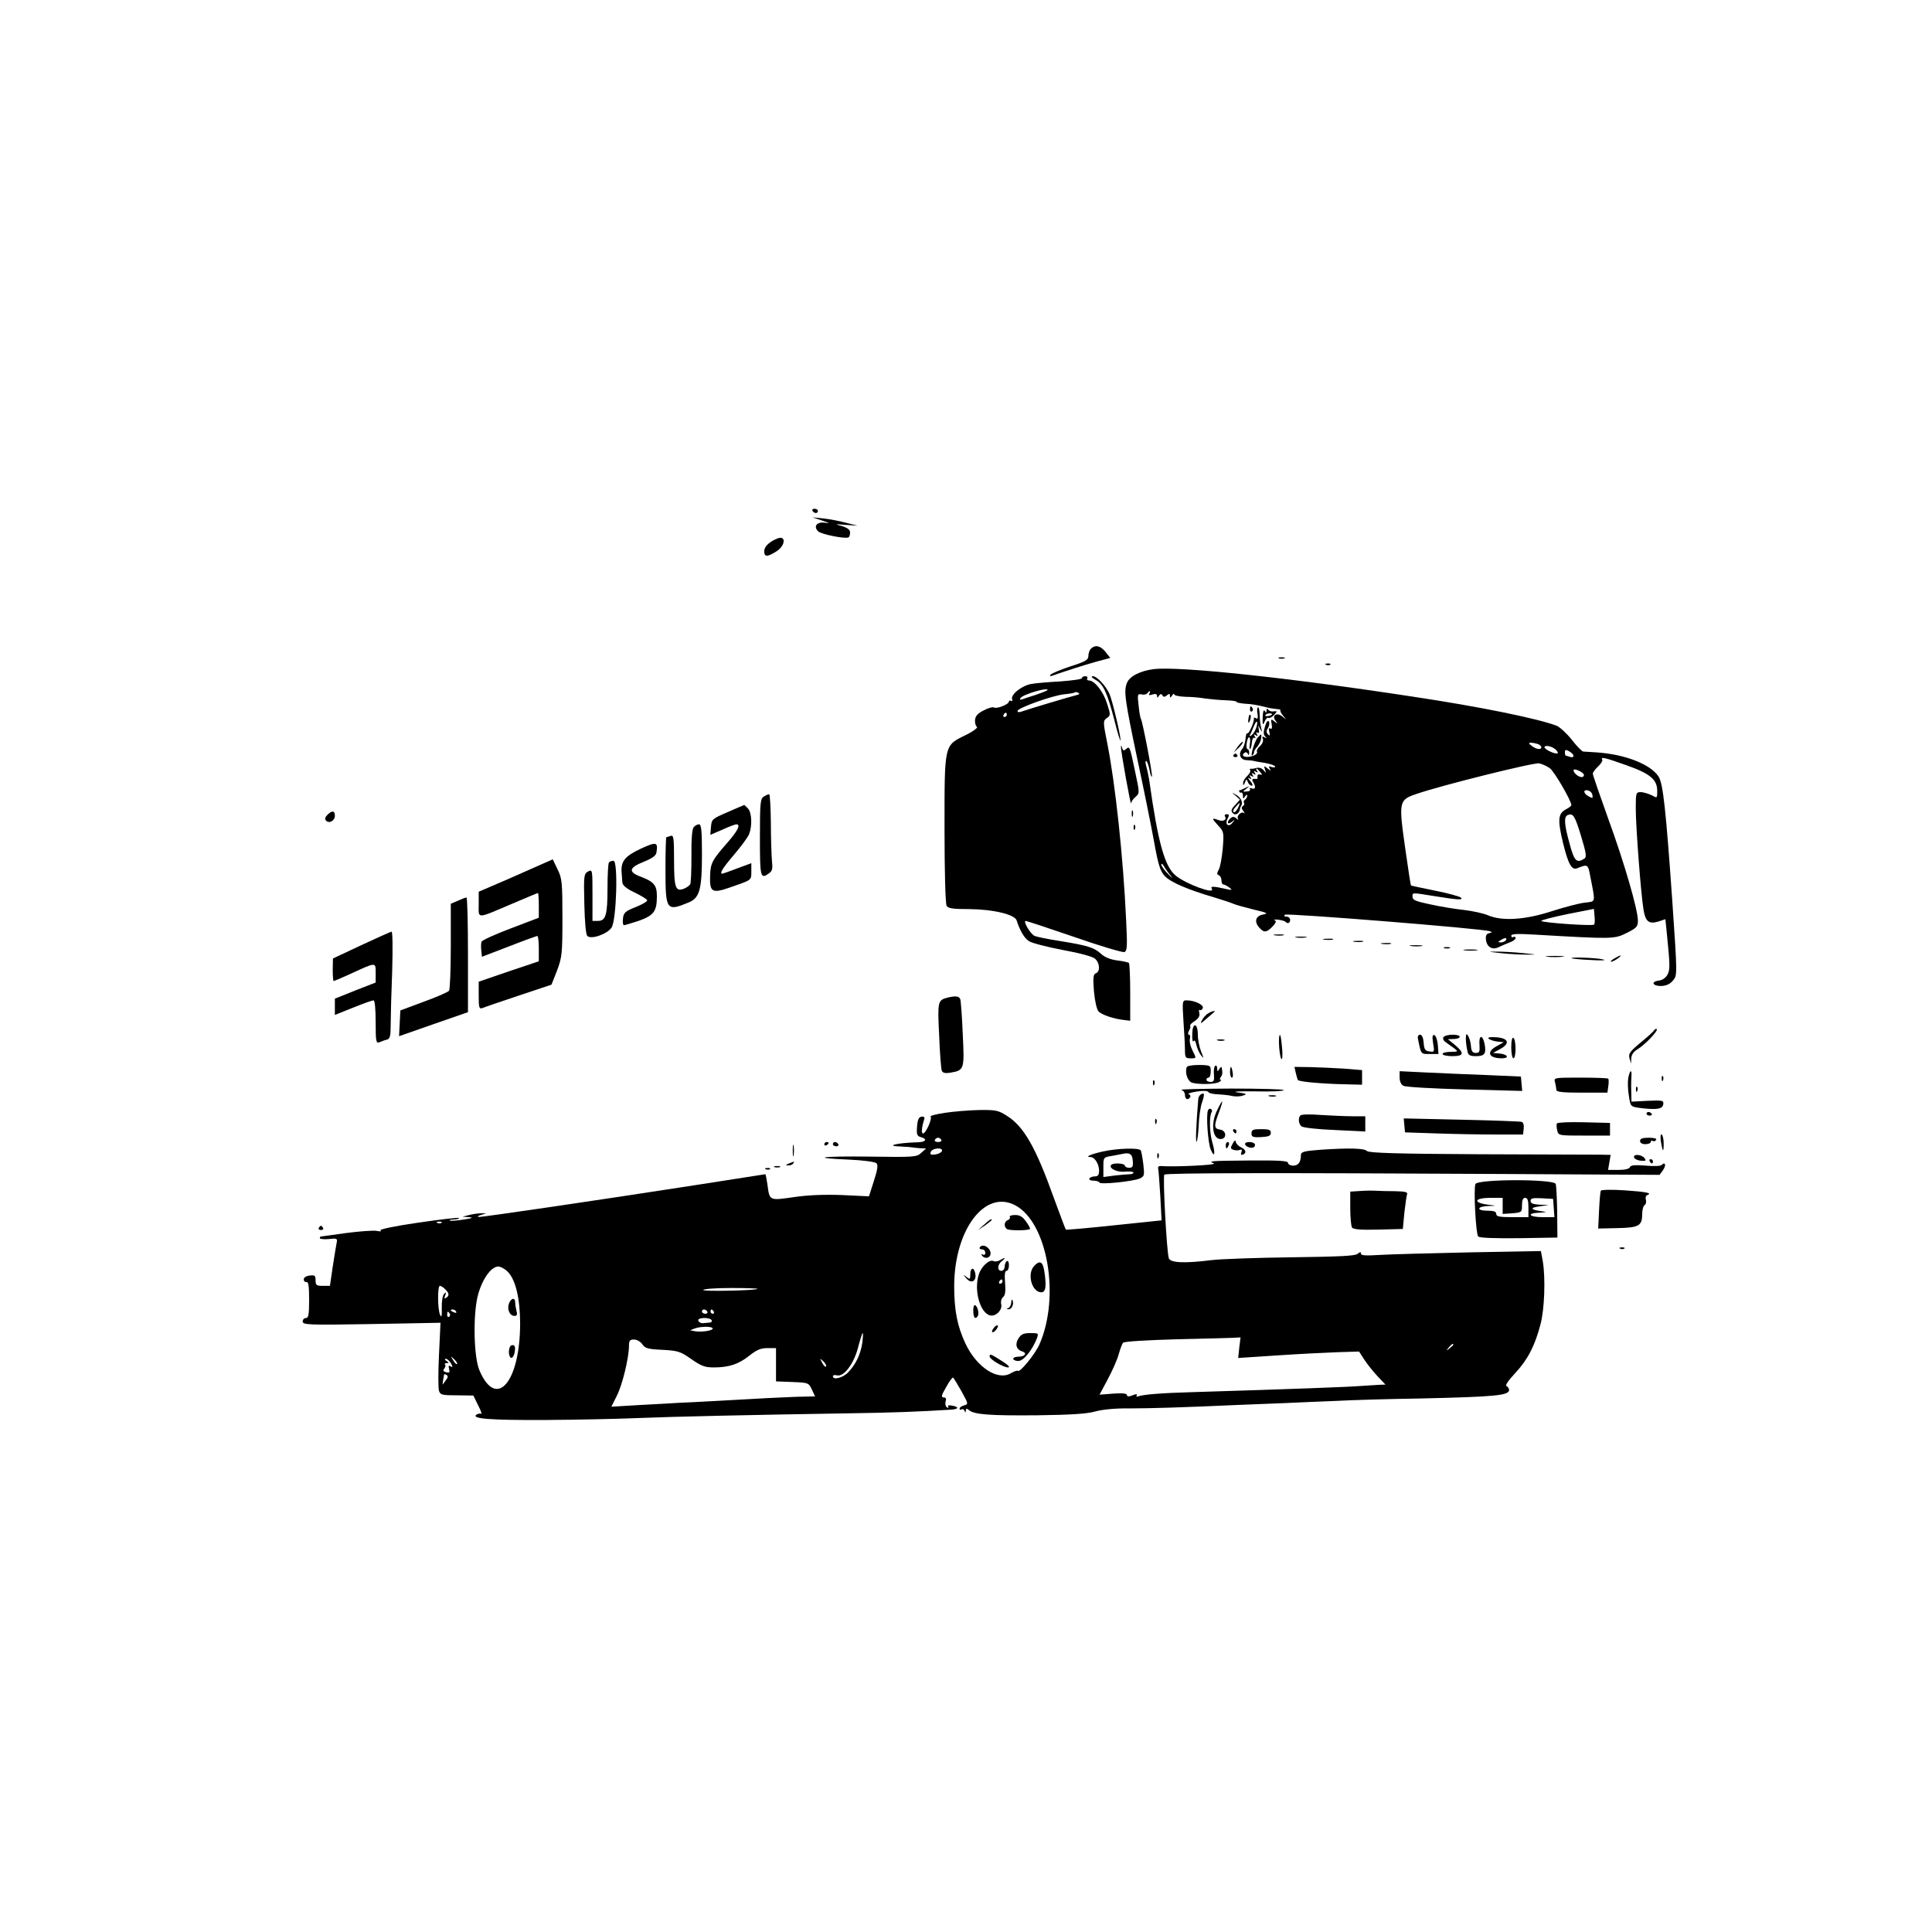 <svg version="1.0" xmlns="http://www.w3.org/2000/svg"
 width="30pt" height="30pt" viewBox="0 0 900 460"
 preserveAspectRatio="xMidYMid meet">

<g transform="translate(0,460) scale(0.1,-0.1)"
fill="#000000" stroke="none">
<path d="M3785 4420 c3 -5 10 -10 16 -10 5 0 9 5 9 10 0 6 -7 10 -16 10 -8 0
-12 -4 -9 -10z"/>
<path d="M3830 4375 c36 -12 38 -14 12 -10 -37 5 -54 -17 -31 -40 14 -14 128
-37 142 -28 4 2 7 12 7 23 0 12 -12 21 -37 29 -36 10 -36 10 17 6 l55 -4 -55
14 c-30 8 -77 17 -105 20 l-50 5 45 -15z"/>
<path d="M3620 4291 c-37 -15 -60 -38 -60 -58 0 -28 13 -29 56 -2 44 27 47 78
4 60z"/>
<path d="M5082 3778 c-7 -7 -12 -22 -12 -34 0 -18 -13 -26 -86 -49 -47 -16
-88 -33 -91 -39 -4 -5 0 -7 8 -4 50 18 153 51 207 66 l64 17 -22 28 c-23 29
-48 35 -68 15z"/>
<path d="M5958 3733 c6 -2 18 -2 25 0 6 3 1 5 -13 5 -14 0 -19 -2 -12 -5z"/>
<path d="M6178 3703 c7 -3 16 -2 19 1 4 3 -2 6 -13 5 -11 0 -14 -3 -6 -6z"/>
<path d="M5375 3683 c-63 -8 -113 -33 -125 -64 -16 -38 -10 -79 50 -364 27
-126 61 -293 75 -370 21 -117 30 -144 52 -167 27 -28 105 -62 228 -98 39 -12
79 -25 90 -30 11 -5 54 -17 95 -27 63 -15 70 -18 45 -23 -36 -6 -44 -33 -19
-61 22 -25 34 -24 62 5 16 17 19 26 10 29 -7 3 -1 4 15 3 15 -2 30 -6 34 -9
11 -12 23 -8 23 8 0 8 -8 15 -17 15 -10 0 -13 3 -7 9 9 8 923 -65 954 -77 12
-4 12 -6 -3 -9 -13 -3 -17 -12 -15 -30 4 -35 30 -50 60 -35 13 6 35 16 51 22
15 5 27 14 27 20 0 6 -4 8 -10 5 -5 -3 -10 -1 -10 6 0 9 27 10 113 5 360 -21
367 -21 425 8 46 23 52 30 52 57 0 52 -65 275 -140 480 -38 106 -70 198 -70
205 0 6 11 21 25 34 13 12 22 27 19 31 -9 15 12 10 113 -26 110 -39 143 -66
143 -120 0 -34 0 -34 -27 -19 -16 7 -38 14 -50 14 -22 0 -23 -4 -23 -77 0 -82
24 -399 36 -470 9 -56 25 -69 69 -56 l33 11 6 -59 c16 -158 16 -175 4 -199 -9
-16 -24 -26 -41 -28 -40 -5 -27 -27 14 -25 22 1 40 10 52 25 21 25 21 22 -3
373 -30 428 -43 546 -64 578 -39 58 -157 103 -287 112 -30 2 -59 4 -64 4 -6 1
-30 25 -53 55 -24 30 -56 59 -70 65 -86 33 -352 88 -672 136 -583 89 -1087
142 -1205 128z m-21 -114 c-4 -8 0 -9 15 -4 14 4 21 2 21 -7 0 -10 2 -10 9 1
6 9 10 10 16 2 5 -9 10 -9 21 0 11 9 14 8 14 -2 0 -11 2 -11 10 1 5 8 10 11
10 5 0 -5 24 -10 53 -11 28 0 70 -4 92 -8 22 -3 64 -7 93 -8 28 -1 52 -4 52
-7 0 -4 17 -7 37 -9 38 -2 59 -6 103 -17 14 -4 35 -7 47 -8 12 -1 20 -3 18 -6
-3 -2 3 -14 12 -25 18 -21 18 -21 -3 -4 -26 22 -52 5 -31 -21 11 -14 10 -14
-6 -2 -16 13 -18 12 -13 -13 3 -17 1 -24 -6 -20 -7 5 -9 -1 -5 -16 4 -17 3
-20 -6 -11 -9 9 -9 16 0 30 6 10 8 23 4 30 -5 7 -12 -2 -18 -23 -8 -25 -8 -38
1 -47 8 -9 8 -10 -3 -4 -11 6 -13 4 -8 -7 3 -9 -2 -23 -13 -33 -11 -10 -17
-21 -15 -26 7 -10 -15 -23 -42 -25 -23 -1 -31 10 -14 20 5 4 12 0 14 -6 3 -8
6 -6 6 5 1 9 -3 17 -7 17 -5 0 -7 13 -4 30 2 16 8 28 12 25 4 -2 5 -17 2 -32
-2 -16 -2 -25 2 -22 3 3 7 17 8 32 1 14 6 23 12 20 5 -4 6 -1 1 7 -6 9 -4 11
5 5 9 -6 11 -4 5 5 -5 8 -4 11 3 7 6 -5 9 1 6 15 -4 22 -4 22 6 3 9 -18 10
-17 5 5 -4 14 -7 42 -7 62 -1 21 -4 35 -8 33 -4 -3 -5 -17 -2 -31 3 -19 1 -25
-7 -20 -6 4 -11 4 -10 -1 3 -14 -23 -73 -30 -69 -4 3 -8 -10 -9 -27 -2 -17 -8
-38 -16 -47 -19 -22 -8 -50 20 -51 13 -1 27 -2 32 -3 4 -2 28 -6 55 -10 26 -5
47 -12 47 -17 0 -5 -7 -5 -17 -2 -12 5 -14 3 -8 -8 7 -11 5 -11 -10 1 -17 14
-18 13 -12 -5 6 -17 5 -18 -5 -5 -12 14 -25 17 -45 10 -5 -1 -12 -2 -16 -1 -5
1 -6 -3 -3 -7 3 -5 -3 -17 -14 -27 -11 -10 -20 -25 -19 -34 0 -12 2 -11 8 3 7
18 8 18 14 3 3 -9 12 -17 18 -17 7 0 4 9 -7 22 -10 12 -13 18 -5 13 10 -6 12
-4 6 5 -6 9 -4 11 5 5 9 -6 11 -4 5 5 -6 9 -4 11 5 5 9 -6 11 -4 5 5 -6 9 -4
11 5 5 9 -5 11 -4 6 3 -10 17 -1 15 14 -4 11 -12 11 -15 -1 -12 -8 2 -13 -3
-11 -10 1 -6 -1 -11 -5 -11 -18 3 -24 -2 -16 -13 14 -23 12 -37 -5 -31 -8 4
-13 2 -9 -3 3 -6 -4 -11 -15 -11 -20 -2 -20 -1 -2 13 18 14 17 14 -6 3 -14 -7
-26 -12 -27 -11 -2 1 -2 -1 0 -5 1 -5 5 -7 10 -5 4 1 7 -6 7 -15 0 -15 2 -16
10 -3 6 9 10 10 10 3 0 -6 -5 -15 -10 -18 -6 -4 -8 -10 -5 -15 3 -5 1 -12 -5
-15 -8 -5 -7 -12 2 -23 7 -10 8 -14 4 -10 -12 11 -37 -12 -29 -26 4 -7 1 -6
-7 1 -10 9 -17 10 -27 2 -20 -17 -16 -34 5 -18 15 13 16 12 3 -4 -18 -23 -37
-7 -22 20 8 15 7 20 -4 20 -8 0 -12 -4 -9 -9 11 -17 -7 -27 -31 -18 -32 12
-31 8 1 -27 25 -27 26 -31 20 -106 -4 -43 -12 -88 -19 -99 -9 -16 -9 -22 1
-25 6 -3 12 -13 12 -24 0 -10 4 -19 8 -19 5 0 17 -6 28 -14 17 -13 15 -14 -21
-6 -52 12 -68 12 -60 0 18 -29 -119 21 -168 61 -51 42 -82 151 -122 435 -3 22
-10 55 -15 73 -5 17 -5 29 0 26 4 -2 11 -21 15 -41 3 -20 8 -34 11 -32 5 5
-43 255 -51 269 -3 4 -8 32 -11 63 -6 52 -5 55 15 51 11 -2 23 0 26 6 4 5 8 9
11 9 3 0 2 -5 -2 -11z m497 -162 c-5 -14 -15 -28 -22 -33 -7 -4 -10 -3 -6 3 4
6 11 23 17 38 6 15 13 26 16 23 2 -3 0 -17 -5 -31z m1313 -73 c9 -3 16 -10 16
-15 0 -13 -23 -10 -44 6 -16 12 -17 15 -4 15 9 0 23 -3 32 -6z m87 -30 c8 -10
8 -14 1 -14 -20 0 -62 23 -57 31 7 10 42 0 56 -17z m79 -25 c0 -6 -7 -8 -16
-5 -9 3 -18 6 -20 6 -2 0 -4 7 -4 15 0 13 4 14 20 5 11 -6 20 -16 20 -21z
m-110 -58 c20 -14 100 -151 100 -172 0 -3 -11 -12 -25 -19 -37 -20 -40 -48
-14 -156 25 -102 41 -130 68 -118 47 19 49 18 59 -38 25 -128 27 -116 -26
-123 -26 -3 -95 -21 -154 -40 -123 -40 -230 -47 -296 -19 -20 9 -71 20 -112
25 -41 4 -112 16 -157 26 -67 14 -83 20 -83 35 0 21 -7 21 105 3 106 -17 133
-19 120 -6 -6 5 -59 20 -120 32 -60 12 -111 23 -112 24 -2 1 -14 82 -28 180
-30 213 -28 219 55 247 113 39 546 147 570 142 14 -3 36 -13 50 -23z m158 -29
c2 -7 -3 -12 -10 -12 -15 0 -38 19 -38 32 0 11 43 -7 48 -20z m40 -95 c3 -16
1 -17 -17 -7 -25 13 -28 33 -4 28 10 -2 19 -11 21 -21z m-53 -191 c25 -83 27
-99 15 -106 -35 -23 -47 -11 -68 69 -25 89 -28 127 -9 134 25 10 33 -2 62 -97z
m-1911 -186 c11 -14 6 -11 -11 7 -18 18 -33 38 -33 45 0 7 6 4 12 -7 6 -11 20
-31 32 -45z m1972 -227 c-7 -8 -246 9 -246 17 0 4 55 18 123 32 l122 24 3 -34
c2 -19 1 -36 -2 -39z m-411 -73 c-3 -5 -14 -10 -23 -10 -15 0 -15 2 -2 10 20
13 33 13 25 0z"/>
<path d="M5823 3495 c0 -8 4 -12 9 -9 5 3 6 10 3 15 -9 13 -12 11 -12 -6z"/>
<path d="M5882 3458 c-1 -36 1 -39 9 -20 5 13 13 21 18 18 4 -3 16 3 26 13 16
19 16 19 -2 17 -10 -2 -21 2 -25 8 -5 7 -8 6 -8 -4 0 -12 -2 -12 -8 -2 -6 8
-9 -4 -10 -30z m43 13 c-9 -8 -36 -10 -30 -2 2 4 11 8 20 8 8 0 13 -3 10 -6z"/>
<path d="M5819 3468 c-5 -18 -6 -38 -1 -34 7 8 12 36 6 36 -2 0 -4 -1 -5 -2z"/>
<path d="M5858 3363 c-15 -18 -37 -95 -23 -81 4 3 7 10 7 15 -1 4 7 16 16 26
8 10 16 27 17 37 2 24 2 24 -17 3z"/>
<path d="M5766 3322 l-19 -27 24 22 c12 12 21 24 18 27 -2 2 -13 -8 -23 -22z"/>
<path d="M5746 3282 c-3 -5 1 -9 9 -9 8 0 12 4 9 9 -3 4 -7 8 -9 8 -2 0 -6 -4
-9 -8z"/>
<path d="M5756 3093 l20 -18 -22 -25 c-18 -18 -21 -27 -12 -37 11 -14 31 -4
34 17 1 6 2 11 4 13 12 15 3 39 -18 52 -26 16 -27 16 -6 -2z m11 -57 c-7 -13
-15 -22 -20 -19 -5 3 -1 14 9 24 22 25 24 24 11 -5z"/>
<path d="M5040 3641 c0 -5 -44 -11 -97 -15 -54 -3 -116 -8 -138 -12 -44 -7
-99 -50 -90 -72 2 -7 0 -10 -5 -7 -6 3 -10 2 -10 -3 0 -13 -56 -35 -69 -28 -6
4 -27 -2 -48 -13 -28 -14 -39 -26 -41 -45 -1 -14 3 -28 9 -32 6 -3 -17 -21
-52 -38 -102 -50 -99 -39 -99 -441 0 -196 4 -346 10 -355 7 -12 31 -15 107
-15 109 -1 211 -25 219 -53 15 -47 36 -83 57 -96 13 -9 83 -27 156 -41 82 -15
141 -31 152 -41 23 -20 25 -60 4 -68 -12 -4 -14 -19 -9 -83 4 -45 13 -85 21
-94 14 -16 72 -36 123 -41 l25 -3 0 132 c0 72 -3 134 -6 137 -3 3 -28 9 -55
12 -31 4 -58 15 -74 30 -33 30 -61 39 -190 60 -58 9 -113 20 -122 25 -20 11
-53 69 -40 69 5 0 107 -34 227 -75 120 -42 225 -73 233 -70 13 5 14 27 8 148
-13 290 -51 641 -88 825 -20 100 -20 104 -2 117 18 12 18 15 1 68 -17 55 -58
107 -84 107 -8 0 -11 5 -8 10 3 6 -1 10 -9 10 -9 0 -16 -4 -16 -9z m-160 -55
c0 -3 -24 -12 -52 -22 -29 -9 -59 -19 -67 -22 -9 -3 -12 -1 -7 6 10 17 126 51
126 38z m135 -24 c-22 -5 -230 -67 -257 -77 -10 -4 -18 -3 -18 3 0 14 165 73
219 78 24 2 46 6 49 9 3 2 10 1 16 -3 7 -4 3 -8 -9 -10z m-325 -92 c0 -5 -5
-10 -11 -10 -5 0 -7 5 -4 10 3 6 8 10 11 10 2 0 4 -4 4 -10z"/>
<path d="M5102 3634 c37 -20 55 -58 89 -188 15 -61 28 -103 29 -94 0 24 -37
180 -51 214 -17 39 -59 84 -78 84 -10 -1 -5 -7 11 -16z"/>
<path d="M5222 3320 c-1 -20 46 -279 47 -262 1 8 10 21 21 30 19 17 19 18 -1
112 -26 124 -26 125 -43 111 -11 -10 -15 -8 -19 6 -3 12 -5 13 -5 3z"/>
<path d="M3558 3089 c-16 -9 -18 -29 -18 -189 0 -189 2 -198 44 -167 14 10 16
22 12 57 -2 25 -5 105 -5 178 -1 72 -4 132 -8 132 -5 0 -16 -5 -25 -11z"/>
<path d="M3390 3017 c-72 -31 -75 -33 -78 -69 l-3 -37 56 24 c30 14 60 25 65
25 22 0 7 -30 -41 -85 -72 -82 -79 -96 -81 -153 -3 -78 9 -85 90 -57 106 37
102 33 102 76 l0 38 -65 -24 c-36 -14 -68 -25 -70 -25 -15 0 2 27 55 89 33 39
65 82 70 96 15 40 12 101 -6 119 -8 9 -16 16 -17 16 -1 0 -36 -15 -77 -33z"/>
<path d="M5272 3010 c0 -14 2 -19 5 -12 2 6 2 18 0 25 -3 6 -5 1 -5 -13z"/>
<path d="M1525 3004 c-11 -11 -13 -20 -6 -27 15 -15 41 0 41 23 0 24 -13 26
-35 4z"/>
<path d="M3231 2946 c-7 -9 -11 -57 -10 -134 0 -67 -2 -126 -6 -132 -4 -6 -17
-15 -29 -20 -39 -15 -46 4 -46 132 0 105 -2 119 -16 114 -9 -3 -18 -6 -20 -6
-2 0 -4 -67 -4 -149 0 -192 4 -198 108 -155 51 21 62 60 62 224 0 112 -3 140
-14 140 -7 0 -19 -6 -25 -14z"/>
<path d="M5281 2944 c0 -11 3 -14 6 -6 3 7 2 16 -1 19 -3 4 -6 -2 -5 -13z"/>
<path d="M2984 2846 c-74 -35 -93 -59 -88 -113 1 -13 2 -32 3 -43 1 -14 18
-29 58 -48 31 -15 57 -31 58 -36 0 -6 -25 -20 -55 -32 -48 -19 -55 -26 -58
-53 -2 -17 0 -31 5 -31 4 0 36 10 70 21 69 25 83 44 83 114 0 51 -13 67 -75
91 -60 22 -56 42 15 70 39 16 56 28 58 43 8 49 0 51 -74 17z"/>
<path d="M2539 2781 c-20 -9 -97 -43 -172 -76 l-137 -59 0 -59 c0 -69 -14 -69
158 4 63 27 116 49 118 49 2 0 4 -26 4 -57 l0 -58 -131 -50 c-72 -27 -133 -55
-136 -62 -2 -6 -3 -24 -1 -41 l3 -29 125 48 c69 27 128 48 133 49 4 0 7 -27 7
-59 l0 -59 -140 -47 -140 -48 0 -64 c0 -57 2 -64 17 -59 9 4 85 30 169 58
l153 51 26 66 c23 62 25 78 25 246 0 166 -2 184 -23 226 l-22 46 -36 -16z"/>
<path d="M2837 2783 c-4 -3 -7 -58 -7 -120 0 -126 -8 -153 -45 -153 l-25 0 0
120 c0 119 0 121 -21 110 -19 -11 -20 -18 -17 -150 2 -86 7 -143 14 -150 18
-18 93 9 113 39 23 35 31 311 9 311 -8 0 -18 -3 -21 -7z"/>
<path d="M2133 2604 l-33 -14 0 -198 c0 -108 -4 -202 -8 -207 -4 -6 -56 -29
-117 -51 l-110 -41 -3 -60 -3 -60 160 56 161 56 0 268 c0 147 -3 267 -7 266
-5 0 -23 -7 -40 -15z"/>
<path d="M1683 2397 l-132 -62 -1 -52 c0 -29 2 -53 4 -53 3 0 39 15 80 34 120
55 116 55 116 3 l0 -44 -95 -37 -95 -38 0 -38 0 -38 85 34 c47 19 89 34 95 34
6 0 10 -39 10 -101 0 -92 2 -101 18 -94 9 4 25 10 35 12 14 4 17 17 17 72 0
36 3 148 7 249 3 106 2 182 -3 182 -5 -1 -68 -29 -141 -63z"/>
<path d="M5938 2443 c12 -2 30 -2 40 0 9 3 -1 5 -23 4 -22 0 -30 -2 -17 -4z"/>
<path d="M6038 2433 c12 -2 32 -2 45 0 12 2 2 4 -23 4 -25 0 -35 -2 -22 -4z"/>
<path d="M6168 2423 c12 -2 30 -2 40 0 9 3 -1 5 -23 4 -22 0 -30 -2 -17 -4z"/>
<path d="M6308 2413 c12 -2 30 -2 40 0 9 3 -1 5 -23 4 -22 0 -30 -2 -17 -4z"/>
<path d="M6438 2403 c12 -2 30 -2 40 0 9 3 -1 5 -23 4 -22 0 -30 -2 -17 -4z"/>
<path d="M6573 2393 c15 -2 37 -2 50 0 12 2 0 4 -28 4 -27 0 -38 -2 -22 -4z"/>
<path d="M6728 2383 c6 -2 18 -2 25 0 6 3 1 5 -13 5 -14 0 -19 -2 -12 -5z"/>
<path d="M6823 2373 c15 -2 39 -2 55 0 15 2 2 4 -28 4 -30 0 -43 -2 -27 -4z"/>
<path d="M6990 2360 c36 -4 90 -7 120 -7 54 0 53 0 -15 7 -38 4 -92 7 -120 7
-47 0 -46 0 15 -7z"/>
<path d="M7207 2343 c18 -2 50 -2 70 0 21 2 7 4 -32 4 -38 0 -55 -2 -38 -4z"/>
<path d="M7520 2335 c-14 -8 -20 -14 -14 -15 5 0 19 7 30 15 24 18 16 19 -16
0z"/>
<path d="M7321 2336 c2 -2 42 -6 89 -8 47 -3 74 -2 60 2 -25 8 -157 13 -149 6z"/>
<path d="M4415 2153 c-47 -12 -48 -18 -40 -177 3 -82 9 -155 12 -163 4 -11 15
-14 40 -10 65 11 66 15 58 177 -3 80 -9 153 -11 163 -5 17 -20 19 -59 10z"/>
<path d="M5513 2043 c4 -54 7 -115 7 -135 0 -34 3 -38 25 -38 30 0 29 -2 9 39
-9 18 -14 41 -11 52 3 10 1 19 -4 19 -6 0 -6 7 0 19 6 10 8 21 5 23 -2 3 7 13
22 22 18 12 24 24 21 37 -3 10 -2 17 3 14 4 -3 10 1 13 9 6 15 -38 36 -76 36
-19 0 -20 -4 -14 -97z"/>
<path d="M5628 2079 c-10 -5 -23 -20 -29 -32 -10 -18 -6 -17 22 8 19 17 36 31
38 33 2 1 0 2 -5 2 -5 0 -17 -5 -26 -11z"/>
<path d="M5554 1983 c-1 -25 2 -40 6 -33 4 7 9 1 13 -17 3 -15 13 -37 21 -48
14 -18 15 -17 1 17 -8 21 -15 55 -15 77 0 57 -25 61 -26 4z"/>
<path d="M7705 2000 c-3 -6 -32 -32 -64 -58 -49 -41 -56 -51 -50 -72 l7 -25 1
25 c1 17 11 31 29 42 35 21 97 86 90 94 -3 3 -9 0 -13 -6z"/>
<path d="M5959 1970 c-4 -28 3 -95 10 -103 5 -5 6 16 4 45 -5 58 -10 81 -14
58z"/>
<path d="M6605 1963 c15 -76 13 -73 56 -73 l40 0 -3 42 c-2 23 -9 43 -16 46
-9 3 -11 -6 -6 -38 7 -40 6 -42 -17 -38 -20 2 -25 10 -27 41 -2 23 -8 37 -17
37 -7 0 -12 -8 -10 -17z"/>
<path d="M6724 1968 c-4 -7 1 -17 12 -24 10 -7 28 -20 39 -28 19 -15 18 -15
-17 -16 -21 0 -38 -4 -38 -10 0 -5 20 -10 45 -10 55 0 58 14 13 52 l-33 27 28
1 c15 0 27 5 27 10 0 14 -67 13 -76 -2z"/>
<path d="M6829 1975 c-2 -15 1 -48 7 -72 3 -18 11 -23 39 -23 41 0 49 11 41
56 -9 46 -28 44 -24 -3 2 -32 0 -38 -17 -38 -16 0 -21 8 -23 35 -3 33 -21 66
-23 45z"/>
<path d="M6935 1961 c6 -5 24 -11 40 -13 l30 -3 -32 -18 c-51 -27 -39 -57 23
-57 36 0 29 18 -8 22 l-33 3 33 18 c48 26 40 51 -18 55 -30 2 -42 0 -35 -7z"/>
<path d="M7040 1921 c0 -28 5 -51 10 -51 6 0 10 20 10 44 0 25 -4 48 -10 51
-6 4 -10 -13 -10 -44z"/>
<path d="M5673 1953 c9 -2 23 -2 30 0 6 3 -1 5 -18 5 -16 0 -22 -2 -12 -5z"/>
<path d="M5528 1828 c-9 -27 5 -66 26 -72 33 -9 110 -7 126 4 8 5 11 10 6 10
-5 0 -4 6 1 13 8 11 9 18 4 45 -1 4 -6 0 -11 -8 -8 -13 -10 -12 -10 3 0 10 -4
16 -9 12 -5 -3 -8 -21 -6 -40 2 -29 0 -35 -16 -35 -10 0 -19 5 -19 10 0 6 5
10 10 10 6 0 10 13 10 29 0 28 -1 29 -54 30 -32 0 -56 -4 -58 -11z"/>
<path d="M5730 1805 c0 -14 4 -25 9 -25 4 0 6 11 3 25 -2 14 -6 25 -8 25 -2 0
-4 -11 -4 -25z"/>
<path d="M6036 1803 c4 -16 8 -31 10 -34 4 -8 114 -18 219 -20 l80 -2 0 34 0
34 -85 7 c-47 3 -118 6 -158 7 l-72 1 6 -27z"/>
<path d="M6520 1781 c0 -19 7 -34 18 -39 9 -6 138 -13 285 -17 l268 -7 -3 33
-3 34 -160 7 c-88 3 -215 9 -282 12 l-123 6 0 -29z"/>
<path d="M7585 1778 c-3 -18 -2 -55 3 -83 7 -49 8 -50 49 -56 78 -10 108 -6
111 16 3 19 -2 20 -73 17 l-75 -4 -1 49 c-1 26 0 58 1 71 2 34 -8 26 -15 -10z"/>
<path d="M7741 1774 c0 -11 3 -14 6 -6 3 7 2 16 -1 19 -3 4 -6 -2 -5 -13z"/>
<path d="M7244 1758 c3 -13 6 -29 6 -35 0 -10 31 -13 119 -13 l119 0 4 30 c3
17 2 32 0 35 -3 3 -61 5 -130 5 -124 0 -124 0 -118 -22z"/>
<path d="M5371 1754 c0 -11 3 -14 6 -6 3 7 2 16 -1 19 -3 4 -6 -2 -5 -13z"/>
<path d="M7621 1724 c0 -11 3 -14 6 -6 3 7 2 16 -1 19 -3 4 -6 -2 -5 -13z"/>
<path d="M5503 1723 c9 -2 17 -13 17 -24 0 -20 15 -26 24 -10 4 5 0 11 -6 14
-7 2 9 8 36 12 29 5 51 4 55 -2 3 -6 24 -10 46 -11 22 -1 52 -4 67 -8 15 -3
38 -2 50 3 19 6 15 9 -27 14 -29 4 5 6 83 5 72 -2 132 1 132 6 0 4 -111 7
-247 7 -137 -1 -240 -3 -230 -6z"/>
<path d="M5594 1702 c-6 -4 -12 -14 -12 -22 -10 -119 -13 -204 -8 -199 4 4 8
38 10 75 1 38 8 86 15 107 14 40 12 50 -5 39z"/>
<path d="M5913 1693 c9 -2 23 -2 30 0 6 3 -1 5 -18 5 -16 0 -22 -2 -12 -5z"/>
<path d="M5669 1626 c-29 -59 -21 -130 15 -132 32 -2 31 40 -1 44 -28 4 -29
17 -4 82 23 62 18 65 -10 6z"/>
<path d="M5627 1627 c-9 -23 0 -151 13 -182 18 -43 23 -18 7 35 -13 45 -14
120 -3 139 4 5 2 12 -3 15 -5 3 -11 0 -14 -7z"/>
<path d="M4402 1616 c-41 -6 -71 -14 -67 -17 9 -9 -22 -79 -35 -79 -9 0 -7 27
6 68 2 8 -3 12 -14 10 -12 -2 -18 -15 -20 -46 -3 -37 0 -44 17 -49 32 -8 25
-23 -11 -24 -103 -3 -160 -18 -80 -20 23 -1 47 -3 52 -4 6 -1 22 -3 37 -4 l27
-1 -22 -20 c-21 -20 -32 -21 -237 -18 -229 3 -291 -6 -99 -14 65 -3 120 -10
127 -17 8 -8 5 -29 -12 -82 l-23 -72 -126 6 c-85 3 -160 0 -226 -10 -113 -16
-111 -17 -121 59 -4 26 -8 48 -10 48 -2 0 -149 -23 -327 -51 -445 -69 -989
-149 -1007 -148 -9 1 -5 5 9 9 l25 8 -25 0 c-14 0 -38 -4 -55 -8 l-30 -8 30
-2 c22 -2 16 -5 -24 -11 -30 -5 -60 -7 -65 -5 -6 2 2 5 18 5 16 1 27 4 24 7
-4 3 -90 -7 -192 -22 -110 -16 -181 -31 -174 -36 8 -4 0 -6 -17 -2 -16 3 -81
-2 -143 -10 -62 -9 -115 -16 -117 -16 -3 0 -5 -3 -5 -8 0 -4 19 -6 41 -4 41 4
42 4 36 -24 -3 -16 -11 -66 -18 -111 l-12 -83 -34 0 c-29 0 -33 3 -33 26 0 22
-4 25 -27 22 -17 -2 -28 -9 -28 -18 0 -8 6 -14 13 -12 9 1 12 -20 12 -83 0
-69 -3 -85 -15 -85 -8 0 -15 -7 -15 -16 0 -16 27 -17 321 -12 l321 6 -7 -148
c-4 -81 -4 -157 0 -169 6 -19 14 -21 83 -21 l77 -1 22 -45 c13 -25 19 -43 15
-40 -4 2 -14 1 -21 -3 -31 -20 59 -27 314 -26 149 1 344 5 435 9 170 7 537 15
975 22 215 3 337 8 483 17 38 2 42 13 7 19 -15 3 -22 1 -18 -5 3 -6 1 -7 -6
-3 -6 4 -9 16 -6 27 4 13 2 19 -9 19 -13 0 -11 10 12 49 15 28 30 47 33 43 3
-4 21 -33 39 -65 31 -57 32 -58 11 -64 -12 -3 -21 -10 -21 -15 0 -5 4 -7 9 -4
5 4 12 0 14 -6 4 -10 6 -9 6 1 1 10 4 11 15 2 25 -21 99 -26 319 -24 157 2
233 7 270 18 32 9 94 15 157 14 102 0 257 5 503 16 67 3 169 7 227 9 58 3 164
7 235 10 72 4 243 9 380 11 359 8 425 14 425 40 0 7 -6 15 -12 18 -8 2 8 26
40 60 58 62 92 127 118 227 19 70 24 215 11 294 l-9 48 -331 -6 c-183 -4 -371
-9 -419 -12 -66 -4 -88 -3 -88 6 0 9 -4 9 -16 -1 -12 -10 -86 -13 -307 -16
-161 -2 -328 -8 -372 -13 -126 -16 -192 -13 -200 8 -10 26 -29 381 -21 390 9
8 502 9 1584 3 l723 -4 16 22 c8 12 12 25 8 29 -3 3 -9 2 -13 -4 -4 -6 -33 -8
-76 -4 -51 4 -70 2 -73 -7 -3 -8 -23 -13 -53 -13 l-49 0 6 35 6 35 -49 1 c-27
0 -280 1 -561 2 -386 2 -516 6 -525 15 -13 13 -80 15 -216 6 -79 -6 -92 -10
-92 -25 0 -33 -12 -49 -36 -49 -13 0 -24 6 -24 13 0 9 -40 12 -173 11 -196 -2
-199 -2 -172 -14 17 -7 -184 -17 -247 -12 -10 1 -15 -4 -13 -11 2 -6 6 -64 10
-127 l6 -115 -221 -23 c-122 -13 -223 -22 -225 -20 -2 2 -27 69 -56 148 -83
232 -139 332 -217 381 -42 27 -53 29 -131 28 -48 -1 -119 -7 -159 -13z m-17
-126 c3 -5 -3 -10 -15 -10 -12 0 -18 5 -15 10 3 6 10 10 15 10 5 0 12 -4 15
-10z m3 -52 c-3 -7 -17 -14 -31 -16 -21 -3 -26 0 -21 12 7 19 58 22 52 4z
m340 -252 c152 -79 212 -426 114 -649 -20 -45 -91 -132 -100 -123 -3 3 -17 -2
-33 -11 -61 -37 -160 28 -212 139 -38 82 -52 154 -52 268 1 261 142 449 283
376z m-2671 -82 c-3 -3 -12 -4 -19 -1 -8 3 -5 6 6 6 11 1 17 -2 13 -5z m308
-228 c37 -37 58 -126 58 -243 -1 -273 -111 -400 -189 -218 -27 61 -31 254 -9
346 19 77 62 139 96 139 11 0 31 -11 44 -24z m-291 -82 c19 -18 20 -30 4 -40
-8 -5 -9 -1 -4 12 6 15 5 16 -5 7 -7 -7 -12 -35 -11 -65 1 -39 -1 -48 -8 -33
-12 27 -12 135 -1 135 5 0 17 -7 25 -16z m1455 2 c-9 -8 -258 -13 -253 -5 3 5
62 9 131 9 70 0 124 -2 122 -4z m-1404 -106 c3 -6 -1 -7 -9 -4 -18 7 -21 14
-7 14 6 0 13 -4 16 -10z m1170 0 c3 -5 -1 -10 -9 -10 -9 0 -16 5 -16 10 0 6 4
10 9 10 6 0 13 -4 16 -10z m30 0 c3 -5 1 -10 -4 -10 -6 0 -11 5 -11 10 0 6 2
10 4 10 3 0 8 -4 11 -10z m-1230 -9 c3 -5 2 -12 -3 -15 -5 -3 -9 1 -9 9 0 17
3 19 12 6z m1220 -31 c3 -5 -1 -11 -9 -11 -9 -1 -23 -2 -33 -3 -9 0 -18 5 -20
12 -6 15 53 17 62 2z m5 -39 c0 -10 -55 -18 -85 -12 l-20 4 20 8 c28 11 85 11
85 0z m697 -66 c-8 -53 -29 -99 -65 -137 -24 -26 -72 -39 -72 -19 0 5 8 7 19
4 32 -8 78 53 98 129 10 38 19 68 22 68 2 0 1 -20 -2 -45z m1756 -23 l-5 -48
183 12 c101 7 228 13 282 15 l98 3 26 -40 c14 -21 42 -56 61 -76 l36 -38 -29
-1 c-17 -1 -52 -3 -80 -5 -57 -5 -329 -15 -785 -29 -148 -4 -235 -11 -258 -20
-7 -3 -10 0 -7 5 4 7 -3 7 -19 0 -18 -7 -26 -6 -26 1 0 8 -21 10 -64 7 l-64
-5 38 71 c21 39 44 91 51 116 7 25 16 50 21 55 5 6 108 12 246 16 130 3 251 6
269 7 l32 2 -6 -48z m-2781 16 c13 -19 26 -23 94 -26 73 -4 84 -8 134 -43 47
-33 64 -39 105 -39 71 0 116 15 166 55 34 27 53 35 84 35 l40 0 0 -77 0 -78
76 -3 c74 -3 76 -3 91 -35 l15 -32 -51 -1 c-28 0 -106 -4 -173 -7 -162 -9
-357 -20 -413 -22 -25 -2 -105 -6 -178 -10 l-134 -8 25 50 c26 50 57 178 57
233 0 25 4 30 24 30 13 0 30 -10 38 -22z m3778 -2 c0 -2 -8 -10 -17 -17 -16
-13 -17 -12 -4 4 13 16 21 21 21 13z m-4641 -90 c-3 -3 -11 5 -18 17 -13 21
-12 21 5 5 10 -10 16 -20 13 -22z m-28 3 c9 -17 8 -20 -2 -14 -9 6 -11 2 -7
-12 4 -16 2 -19 -13 -16 -14 4 -17 9 -9 18 5 6 7 15 3 18 -3 4 0 7 8 7 11 0
11 2 -1 10 -9 6 -10 10 -3 10 7 0 17 -10 24 -21z m1747 -15 c-4 -3 -12 5 -18
18 -12 22 -12 22 6 6 10 -10 15 -20 12 -24z m-1770 -62 c-7 -10 -14 -19 -15
-21 -3 -4 2 28 6 47 1 2 6 0 11 -3 8 -5 7 -12 -2 -23z"/>
<path d="M4704 1131 c3 -5 -1 -11 -9 -15 -18 -6 -20 -32 -3 -42 12 -7 98 -7
106 1 2 2 -6 18 -18 34 -16 23 -29 31 -51 31 -17 0 -28 -4 -25 -9z"/>
<path d="M4583 1094 l-28 -25 33 22 c17 13 32 24 32 26 0 8 -11 1 -37 -23z"/>
<path d="M4564 989 c-3 -5 2 -9 10 -9 9 0 16 -7 16 -16 0 -9 -5 -12 -12 -8 -7
4 -8 3 -4 -4 10 -16 33 -15 39 1 10 28 -34 60 -49 36z"/>
<path d="M4657 929 c-9 -5 -22 -7 -28 -4 -18 11 -57 -23 -69 -61 -25 -74 6
-183 54 -192 26 -5 57 27 50 53 -3 12 1 26 9 33 10 8 12 27 9 67 -3 37 -1 55
7 55 6 0 11 12 11 26 0 14 -4 23 -10 19 -5 -3 -10 -15 -10 -26 0 -10 -7 -19
-15 -19 -21 0 -19 30 3 46 20 16 14 18 -11 3z m13 -99 c0 -5 -5 -10 -11 -10
-5 0 -7 5 -4 10 3 6 8 10 11 10 2 0 4 -4 4 -10z"/>
<path d="M4817 902 c-34 -37 -10 -122 34 -122 21 0 25 30 13 103 -7 41 -22 47
-47 19z"/>
<path d="M4520 864 c0 -24 -2 -25 -17 -13 -16 13 -17 12 -4 -3 25 -33 54 -16
43 25 -7 26 -22 20 -22 -9z"/>
<path d="M4711 733 c-1 -12 -7 -24 -13 -26 -10 -4 -10 -6 0 -6 15 -1 26 23 19
41 -3 7 -6 3 -6 -9z"/>
<path d="M4534 690 c1 -30 10 -38 21 -20 8 12 -3 50 -14 50 -5 0 -8 -13 -7
-30z"/>
<path d="M4630 615 c-7 -9 -11 -18 -8 -20 3 -3 11 1 18 10 7 9 11 18 8 20 -3
3 -11 -1 -18 -10z"/>
<path d="M4745 566 c-18 -27 -11 -53 16 -61 26 -8 14 -25 -17 -25 -13 0 -24
-4 -24 -10 0 -5 11 -10 24 -10 24 0 65 51 86 105 9 24 8 25 -30 25 -31 0 -43
-5 -55 -24z"/>
<path d="M4610 481 c0 -13 64 -51 86 -51 11 0 0 12 -29 30 -52 33 -57 35 -57
21z"/>
<path d="M2371 728 c-10 -27 3 -58 26 -58 11 0 14 6 9 23 -3 12 -6 30 -6 40 0
24 -19 21 -29 -5z"/>
<path d="M2383 533 c-15 -5 -17 -49 -3 -58 5 -3 12 5 16 19 7 31 3 44 -13 39z"/>
<path d="M7670 1612 c0 -5 7 -9 15 -9 8 0 12 4 9 9 -3 4 -9 8 -15 8 -5 0 -9
-4 -9 -8z"/>
<path d="M6058 1604 c-12 -12 -9 -40 5 -51 6 -6 76 -14 155 -17 l142 -7 0 35
0 36 -58 0 c-33 0 -99 3 -148 6 -49 4 -92 3 -96 -2z"/>
<path d="M5381 1574 c0 -11 3 -14 6 -6 3 7 2 16 -1 19 -3 4 -6 -2 -5 -13z"/>
<path d="M6542 1558 l3 -33 150 -5 c83 -3 206 -5 275 -5 l125 0 3 28 c2 16 -2
29 -10 31 -7 2 -134 7 -281 10 l-268 6 3 -32z"/>
<path d="M7253 1567 c-3 -5 -2 -19 1 -33 6 -24 7 -24 126 -24 l120 0 0 29 0
30 -121 3 c-67 2 -123 -1 -126 -5z"/>
<path d="M5745 1530 c3 -5 8 -10 11 -10 2 0 4 5 4 10 0 6 -5 10 -11 10 -5 0
-7 -4 -4 -10z"/>
<path d="M5830 1520 c0 -16 6 -19 45 -17 35 2 45 6 45 20 0 14 -9 17 -45 17
-38 0 -45 -3 -45 -20z"/>
<path d="M7737 1483 c8 -50 13 -55 13 -10 0 20 -4 38 -9 42 -6 3 -7 -10 -4
-32z"/>
<path d="M7640 1485 c0 -9 9 -15 25 -15 14 0 25 5 25 11 0 5 4 8 9 4 5 -3 12
-1 16 5 4 6 -9 10 -34 10 -30 0 -41 -4 -41 -15z"/>
<path d="M5742 1472 c-11 -19 -10 -23 3 -28 8 -3 22 -4 29 -1 11 4 13 1 9 -10
-4 -10 -2 -14 6 -12 19 7 16 23 -7 34 -12 5 -23 16 -25 25 -2 11 -6 9 -15 -8z"/>
<path d="M3693 1440 c0 -25 2 -35 4 -22 2 12 2 32 0 45 -2 12 -4 2 -4 -23z"/>
<path d="M3840 1469 c0 -5 5 -7 10 -4 6 3 10 8 10 11 0 2 -4 4 -10 4 -5 0 -10
-5 -10 -11z"/>
<path d="M3880 1470 c0 -5 7 -10 16 -10 8 0 12 5 9 10 -3 6 -10 10 -16 10 -5
0 -9 -4 -9 -10z"/>
<path d="M5710 1465 c0 -8 2 -15 4 -15 2 0 6 7 10 15 3 8 1 15 -4 15 -6 0 -10
-7 -10 -15z"/>
<path d="M5800 1471 c0 -12 29 -23 41 -15 5 3 7 10 4 15 -8 12 -45 12 -45 0z"/>
<path d="M5138 1436 c-55 -12 -87 -26 -58 -26 19 0 39 -31 40 -62 0 -21 -5
-28 -19 -28 -11 0 -23 -4 -26 -10 -3 -6 5 -10 19 -10 13 0 26 -4 28 -9 4 -10
154 5 187 19 22 10 23 14 17 67 -4 31 -9 60 -12 64 -7 13 -109 10 -176 -5z
m139 -44 c2 -26 -1 -32 -17 -32 -11 0 -20 5 -20 10 0 11 -53 14 -63 4 -15 -15
25 -36 63 -32 22 2 40 0 40 -4 0 -5 -8 -8 -17 -8 -10 0 -42 -3 -70 -6 l-53 -7
0 46 c0 45 0 46 38 52 20 4 44 8 52 10 33 7 45 -1 47 -33z"/>
<path d="M5391 1414 c0 -11 3 -14 6 -6 3 7 2 16 -1 19 -3 4 -6 -2 -5 -13z"/>
<path d="M7612 1408 c3 -7 17 -14 32 -15 23 -2 26 0 16 13 -15 17 -53 19 -48
2z"/>
<path d="M7685 1390 c3 -5 8 -10 11 -10 2 0 4 5 4 10 0 6 -5 10 -11 10 -5 0
-7 -4 -4 -10z"/>
<path d="M3675 1380 c-16 -7 -17 -9 -3 -9 9 -1 20 4 23 9 7 11 7 11 -20 0z"/>
<path d="M3608 1363 c6 -2 18 -2 25 0 6 3 1 5 -13 5 -14 0 -19 -2 -12 -5z"/>
<path d="M3568 1353 c7 -3 16 -2 19 1 4 3 -2 6 -13 5 -11 0 -14 -3 -6 -6z"/>
<path d="M6873 1284 c-9 -24 2 -233 13 -244 7 -7 80 -9 190 -8 l179 3 -1 117
c-1 64 -4 124 -7 133 -9 23 -365 23 -374 -1z m127 -102 l0 -37 45 3 c44 4 45
5 45 38 0 24 5 34 15 34 11 0 15 -12 15 -45 l0 -45 -75 0 c-60 0 -75 3 -75 15
0 11 -11 15 -40 15 -54 0 -51 20 3 22 39 1 40 1 7 5 -81 9 -77 33 6 33 l54 0
0 -38z m238 -9 l3 -43 -55 0 c-65 0 -77 19 -13 21 32 2 35 3 12 6 -55 7 -61
17 -15 23 l45 7 -42 1 c-32 2 -43 6 -43 18 0 12 10 14 53 12 l52 -3 3 -42z"/>
<path d="M6338 1252 l-48 -3 0 -77 c0 -42 4 -83 8 -90 6 -9 38 -12 123 -10
l114 3 7 75 c5 41 10 81 13 88 3 9 -12 12 -58 13 -34 0 -73 1 -87 2 -14 1 -46
1 -72 -1z"/>
<path d="M7457 1253 c-2 -4 -6 -46 -8 -92 l-4 -84 90 2 c101 2 115 11 115 67
0 18 5 36 11 40 6 3 9 15 6 25 -3 10 0 20 7 22 25 9 -4 15 -105 22 -59 4 -109
3 -112 -2z"/>
<path d="M1485 1080 c-3 -5 1 -10 10 -10 9 0 13 5 10 10 -3 6 -8 10 -10 10 -2
0 -7 -4 -10 -10z"/>
<path d="M7548 983 c7 -3 16 -2 19 1 4 3 -2 6 -13 5 -11 0 -14 -3 -6 -6z"/>
</g>
</svg>
